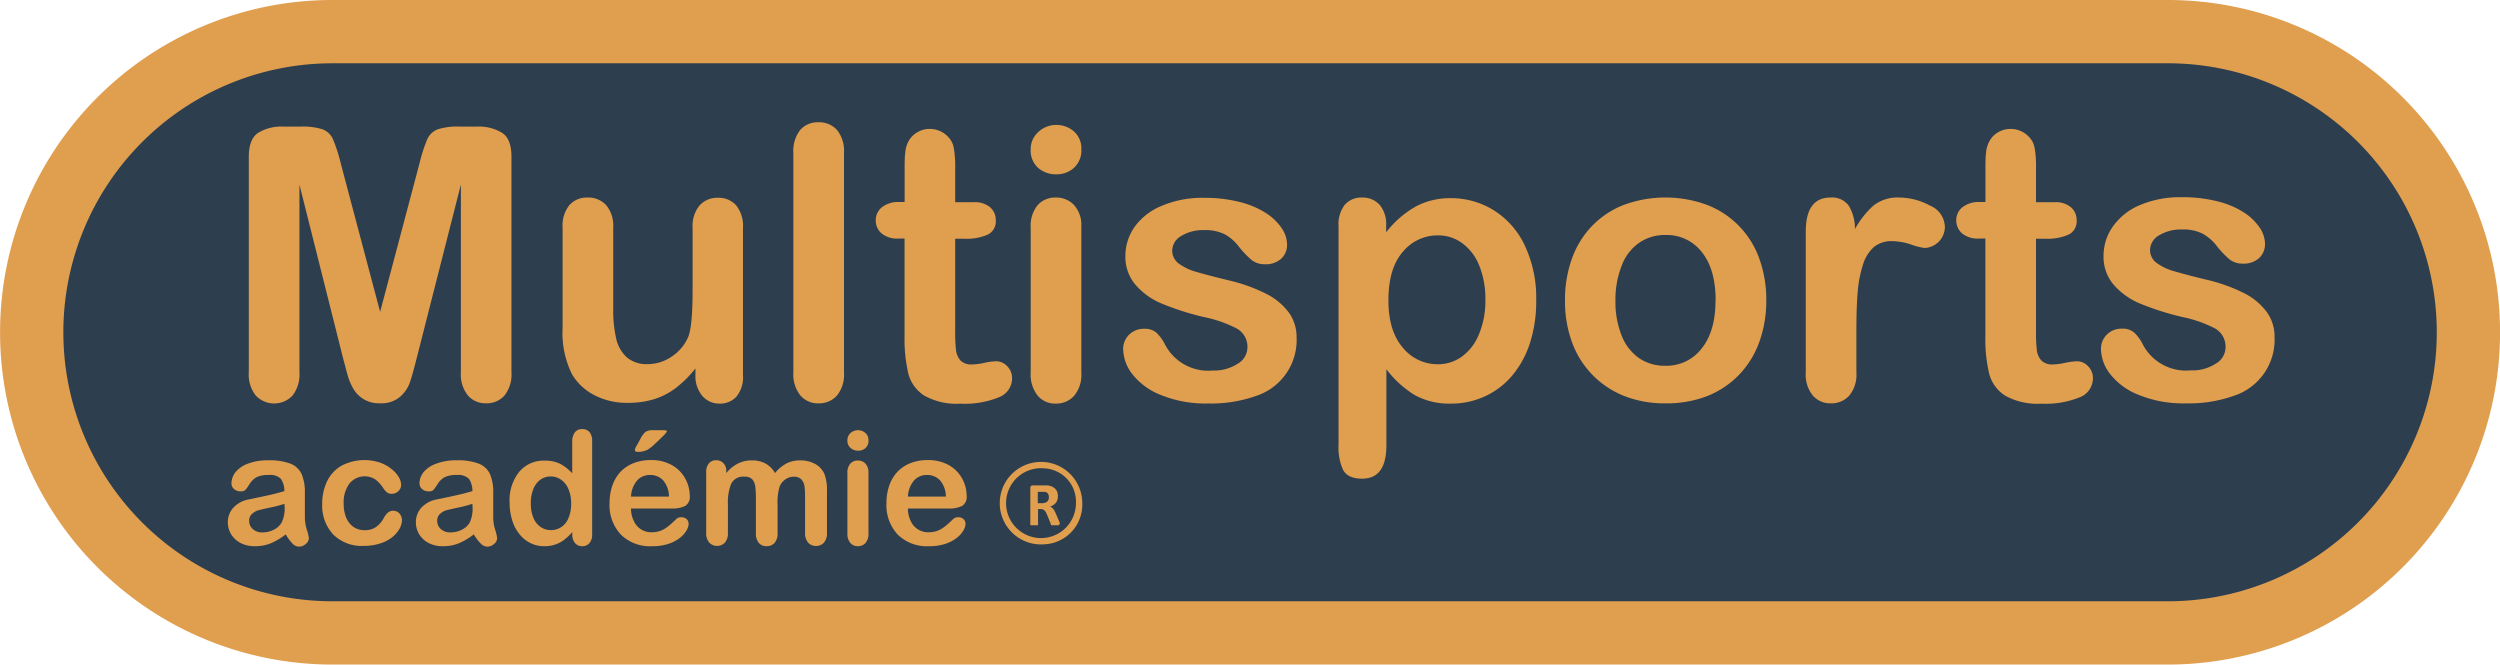 <svg id="Calque_1" data-name="Calque 1" xmlns="http://www.w3.org/2000/svg" viewBox="0 0 395 105"><g id="Tracé_3" data-name="Tracé 3"><path d="M442,468.46H152a47.5,47.5,0,1,1,0-95H442a47.5,47.5,0,1,1,0,95Z" transform="translate(-99.49 -368.46)" style="fill:#2d3e4e"/><path d="M152,378.46a42.5,42.5,0,0,0,0,85H442a42.5,42.5,0,0,0,0-85H152m0-10H442a52.5,52.5,0,0,1,0,105H152a52.5,52.5,0,0,1,0-105Z" transform="translate(-99.49 -368.46)" style="fill:#e09e4f"/></g><g id="Multisports" style="isolation:isolate"><g style="isolation:isolate"><path d="M153.68,425l-6.88-27.37v29.65a5.4,5.4,0,0,1-1.1,3.69,4,4,0,0,1-5.79,0,5.36,5.36,0,0,1-1.11-3.71v-34c0-1.88.49-3.14,1.46-3.8a7.08,7.08,0,0,1,4-1h2.69a10.34,10.34,0,0,1,3.53.44,2.93,2.93,0,0,1,1.63,1.58,24.72,24.72,0,0,1,1.2,3.72l6.24,23.53,6.24-23.53a24.72,24.72,0,0,1,1.2-3.72,3,3,0,0,1,1.63-1.58,10.34,10.34,0,0,1,3.53-.44h2.69a7.08,7.08,0,0,1,4,1c1,.66,1.46,1.92,1.46,3.8v34a5.35,5.35,0,0,1-1.1,3.69,3.74,3.74,0,0,1-2.94,1.23,3.66,3.66,0,0,1-2.84-1.23,5.35,5.35,0,0,1-1.11-3.69V397.62L165.34,425c-.45,1.77-.81,3.08-1.1,3.91a5.34,5.34,0,0,1-1.57,2.27,4.57,4.57,0,0,1-3.16,1,4.64,4.64,0,0,1-4.22-2.34,9.38,9.38,0,0,1-.92-2.27C154.14,426.75,153.92,425.88,153.68,425Z" transform="translate(-99.49 -368.46)" style="fill:#e09e4f"/><path d="M209.37,427.68v-1a17.7,17.7,0,0,1-3,3,11.19,11.19,0,0,1-3.46,1.83,14,14,0,0,1-4.28.6,11.1,11.1,0,0,1-5.2-1.2,8.76,8.76,0,0,1-3.56-3.31,14.71,14.71,0,0,1-1.49-7.32V404.45a5.19,5.19,0,0,1,1.08-3.59,3.7,3.7,0,0,1,2.87-1.19,3.81,3.81,0,0,1,2.93,1.2,5.07,5.07,0,0,1,1.12,3.58v12.8a19.89,19.89,0,0,0,.46,4.67,5.66,5.66,0,0,0,1.69,3,4.78,4.78,0,0,0,3.3,1.07,6.7,6.7,0,0,0,3.8-1.2,7,7,0,0,0,2.61-3.13q.68-1.71.68-7.45v-9.72a5.12,5.12,0,0,1,1.11-3.58,3.77,3.77,0,0,1,2.9-1.2,3.7,3.7,0,0,1,2.87,1.19,5.19,5.19,0,0,1,1.08,3.59v23.17a4.91,4.91,0,0,1-1,3.43,3.45,3.45,0,0,1-2.68,1.14,3.5,3.5,0,0,1-2.71-1.18A4.83,4.83,0,0,1,209.37,427.68Z" transform="translate(-99.49 -368.46)" style="fill:#e09e4f"/><path d="M224.84,427.33V392.64a5.41,5.41,0,0,1,1.07-3.63,3.64,3.64,0,0,1,2.89-1.23,3.78,3.78,0,0,1,2.93,1.21,5.26,5.26,0,0,1,1.11,3.65v34.69a5.21,5.21,0,0,1-1.13,3.65,3.78,3.78,0,0,1-2.91,1.21,3.62,3.62,0,0,1-2.86-1.26A5.33,5.33,0,0,1,224.84,427.33Z" transform="translate(-99.49 -368.46)" style="fill:#e09e4f"/><path d="M241.54,400.38h.88v-4.81c0-1.29,0-2.3.1-3a4.56,4.56,0,0,1,.57-1.89,3.67,3.67,0,0,1,1.35-1.33,3.77,3.77,0,0,1,2-.52,3.92,3.92,0,0,1,2.75,1.15,3.33,3.33,0,0,1,1,1.86,16.55,16.55,0,0,1,.22,3.12v5.45h2.93a3.72,3.72,0,0,1,2.59.8,2.65,2.65,0,0,1,.89,2.07,2.3,2.3,0,0,1-1.27,2.25,8.25,8.25,0,0,1-3.65.65h-1.49v14.7a23.54,23.54,0,0,0,.13,2.89,3,3,0,0,0,.7,1.64,2.4,2.4,0,0,0,1.86.63,9.68,9.68,0,0,0,1.91-.25,10.37,10.37,0,0,1,1.87-.25,2.41,2.41,0,0,1,1.75.78,2.64,2.64,0,0,1,.77,1.92,3.21,3.21,0,0,1-2.11,3,14.27,14.27,0,0,1-6.06,1,10.44,10.44,0,0,1-5.68-1.26,5.85,5.85,0,0,1-2.54-3.48,23.73,23.73,0,0,1-.6-5.95V406.15h-1a3.83,3.83,0,0,1-2.64-.82,2.67,2.67,0,0,1-.91-2.08,2.61,2.61,0,0,1,1-2.07A4.18,4.18,0,0,1,241.54,400.38Z" transform="translate(-99.49 -368.46)" style="fill:#e09e4f"/><path d="M266.39,396a4.23,4.23,0,0,1-2.86-1,3.64,3.64,0,0,1-1.19-2.9,3.6,3.6,0,0,1,1.22-2.8,4.09,4.09,0,0,1,2.83-1.1,4.16,4.16,0,0,1,2.75,1,3.55,3.55,0,0,1,1.2,2.9,3.64,3.64,0,0,1-1.17,2.88A4,4,0,0,1,266.39,396Zm3.95,8.26v23.12A5.16,5.16,0,0,1,269.2,431a3.79,3.79,0,0,1-2.9,1.23,3.62,3.62,0,0,1-2.86-1.26,5.33,5.33,0,0,1-1.1-3.6V404.45a5.16,5.16,0,0,1,1.1-3.58,3.7,3.7,0,0,1,2.86-1.2,3.83,3.83,0,0,1,2.9,1.2A4.67,4.67,0,0,1,270.34,404.21Z" transform="translate(-99.49 -368.46)" style="fill:#e09e4f"/><path d="M304.35,421.73A9.29,9.29,0,0,1,298,431a21.34,21.34,0,0,1-7.66,1.21,18.65,18.65,0,0,1-7.38-1.32,10.62,10.62,0,0,1-4.54-3.29,6.63,6.63,0,0,1-1.47-4,3.11,3.11,0,0,1,.94-2.26,3.24,3.24,0,0,1,2.37-.93,2.79,2.79,0,0,1,1.94.61,6.77,6.77,0,0,1,1.29,1.73,7.69,7.69,0,0,0,7.61,4.25,6.76,6.76,0,0,0,3.94-1.07,3,3,0,0,0,1.54-2.45,3.3,3.3,0,0,0-1.6-3.07,19.55,19.55,0,0,0-5.25-1.85,43.39,43.39,0,0,1-6.73-2.15,11.1,11.1,0,0,1-4.14-3,6.79,6.79,0,0,1-1.56-4.54,8,8,0,0,1,1.44-4.54A9.85,9.85,0,0,1,283,401a16.24,16.24,0,0,1,6.76-1.28,22.15,22.15,0,0,1,5.58.65,13.81,13.81,0,0,1,4.13,1.73,8.57,8.57,0,0,1,2.52,2.4,4.75,4.75,0,0,1,.86,2.58,3,3,0,0,1-.92,2.25,3.64,3.64,0,0,1-2.62.88,3.23,3.23,0,0,1-2.1-.7,14.48,14.48,0,0,1-2-2.11,7.19,7.19,0,0,0-2.13-1.88,6.74,6.74,0,0,0-3.34-.7,6.6,6.6,0,0,0-3.61.92,2.72,2.72,0,0,0-1.43,2.3,2.5,2.5,0,0,0,1.05,2.07,8.64,8.64,0,0,0,2.84,1.33c1.19.35,2.84.78,4.93,1.29a26.37,26.37,0,0,1,6.07,2.17,10.08,10.08,0,0,1,3.58,3A6.59,6.59,0,0,1,304.35,421.73Z" transform="translate(-99.49 -368.46)" style="fill:#e09e4f"/><path d="M318.5,404.16v1a15.81,15.81,0,0,1,4.69-4.08,11.47,11.47,0,0,1,5.51-1.31,12.77,12.77,0,0,1,6.8,1.91,13.09,13.09,0,0,1,4.9,5.56,19.31,19.31,0,0,1,1.81,8.67,21.3,21.3,0,0,1-1,6.79,15.27,15.27,0,0,1-2.86,5.18,12.38,12.38,0,0,1-4.29,3.22,12.58,12.58,0,0,1-5.32,1.13,11.26,11.26,0,0,1-5.76-1.37,16.58,16.58,0,0,1-4.44-4.05v12c0,3.52-1.27,5.28-3.83,5.28-1.51,0-2.5-.46-3-1.36a8.59,8.59,0,0,1-.73-4V404.21a5,5,0,0,1,1-3.41,3.47,3.47,0,0,1,2.73-1.13,3.62,3.62,0,0,1,2.77,1.16A4.74,4.74,0,0,1,318.5,404.16Zm15.68,11.63a13.78,13.78,0,0,0-1-5.44,8,8,0,0,0-2.68-3.48,6.35,6.35,0,0,0-3.79-1.22,7.1,7.1,0,0,0-5.58,2.61c-1.52,1.74-2.27,4.29-2.27,7.67,0,3.19.75,5.66,2.25,7.43a7.06,7.06,0,0,0,5.6,2.65,6.43,6.43,0,0,0,3.69-1.16,8,8,0,0,0,2.72-3.47A13.64,13.64,0,0,0,334.18,415.79Z" transform="translate(-99.49 -368.46)" style="fill:#e09e4f"/><path d="M378.56,415.93a18.91,18.91,0,0,1-1.11,6.59,14.59,14.59,0,0,1-3.22,5.19,14.36,14.36,0,0,1-5,3.33,17.83,17.83,0,0,1-6.59,1.15,17.36,17.36,0,0,1-6.54-1.17,14.38,14.38,0,0,1-8.24-8.51,18.69,18.69,0,0,1-1.1-6.58,19.13,19.13,0,0,1,1.11-6.65,14.47,14.47,0,0,1,3.19-5.15,14.07,14.07,0,0,1,5-3.3,19.08,19.08,0,0,1,13.13,0,14.13,14.13,0,0,1,8.27,8.5A18.79,18.79,0,0,1,378.56,415.93Zm-8,0q0-4.89-2.16-7.61a7,7,0,0,0-5.78-2.73,7.15,7.15,0,0,0-4.13,1.22,7.65,7.65,0,0,0-2.76,3.59,14.65,14.65,0,0,0-1,5.53,14.39,14.39,0,0,0,.95,5.48,7.84,7.84,0,0,0,2.72,3.59,7.1,7.1,0,0,0,4.18,1.25,7,7,0,0,0,5.78-2.74C369.82,421.68,370.54,419.16,370.54,415.93Z" transform="translate(-99.49 -368.46)" style="fill:#e09e4f"/><path d="M392.8,420.65v6.68a5.17,5.17,0,0,1-1.14,3.65,3.8,3.8,0,0,1-2.9,1.21,3.66,3.66,0,0,1-2.84-1.23,5.21,5.21,0,0,1-1.12-3.63V405.06q0-5.38,3.9-5.39a3.24,3.24,0,0,1,2.87,1.26,6.92,6.92,0,0,1,1,3.72,14.18,14.18,0,0,1,2.94-3.72,6.09,6.09,0,0,1,4-1.26,10.29,10.29,0,0,1,4.89,1.26,3.76,3.76,0,0,1,2.38,3.34,3.35,3.35,0,0,1-3.2,3.37,10.07,10.07,0,0,1-2.12-.54,9.92,9.92,0,0,0-3-.54,4.4,4.4,0,0,0-2.88.92,6,6,0,0,0-1.72,2.74,18.77,18.77,0,0,0-.85,4.32Q392.8,417,392.8,420.65Z" transform="translate(-99.49 -368.46)" style="fill:#e09e4f"/><path d="M412.31,400.38h.88v-4.81c0-1.29,0-2.3.1-3a4.42,4.42,0,0,1,.58-1.89,3.56,3.56,0,0,1,1.34-1.33,3.77,3.77,0,0,1,2-.52,3.92,3.92,0,0,1,2.75,1.15,3.33,3.33,0,0,1,1,1.86,16.55,16.55,0,0,1,.22,3.12v5.45h2.93a3.72,3.72,0,0,1,2.59.8,2.66,2.66,0,0,1,.9,2.07,2.31,2.31,0,0,1-1.28,2.25,8.25,8.25,0,0,1-3.65.65h-1.49v14.7a23.54,23.54,0,0,0,.13,2.89,2.91,2.91,0,0,0,.71,1.64,2.4,2.4,0,0,0,1.86.63,9.69,9.69,0,0,0,1.9-.25,10.46,10.46,0,0,1,1.88-.25,2.41,2.41,0,0,1,1.74.78,2.6,2.6,0,0,1,.77,1.92,3.22,3.22,0,0,1-2.1,3,14.35,14.35,0,0,1-6.07,1,10.46,10.46,0,0,1-5.68-1.26,5.85,5.85,0,0,1-2.54-3.48,23.73,23.73,0,0,1-.6-5.95V406.15h-1.05a3.86,3.86,0,0,1-2.64-.82,2.7,2.7,0,0,1-.91-2.08,2.61,2.61,0,0,1,1-2.07A4.18,4.18,0,0,1,412.31,400.38Z" transform="translate(-99.49 -368.46)" style="fill:#e09e4f"/><path d="M458.87,421.73a9.31,9.31,0,0,1-6.38,9.25,21.34,21.34,0,0,1-7.66,1.21,18.65,18.65,0,0,1-7.38-1.32,10.68,10.68,0,0,1-4.54-3.29,6.63,6.63,0,0,1-1.47-4,3.11,3.11,0,0,1,.94-2.26,3.24,3.24,0,0,1,2.37-.93,2.79,2.79,0,0,1,1.94.61,6.77,6.77,0,0,1,1.29,1.73,7.69,7.69,0,0,0,7.61,4.25,6.8,6.8,0,0,0,4-1.07,3,3,0,0,0,1.53-2.45,3.31,3.31,0,0,0-1.59-3.07,19.78,19.78,0,0,0-5.26-1.85,43.39,43.39,0,0,1-6.73-2.15,11.18,11.18,0,0,1-4.14-3,6.78,6.78,0,0,1-1.55-4.54,8,8,0,0,1,1.43-4.54,9.85,9.85,0,0,1,4.23-3.41,16.24,16.24,0,0,1,6.76-1.28,22.15,22.15,0,0,1,5.58.65,13.7,13.7,0,0,1,4.13,1.73,8.57,8.57,0,0,1,2.52,2.4,4.67,4.67,0,0,1,.86,2.58,3,3,0,0,1-.92,2.25,3.63,3.63,0,0,1-2.62.88,3.23,3.23,0,0,1-2.1-.7,14,14,0,0,1-2-2.11,7.35,7.35,0,0,0-2.14-1.88,6.74,6.74,0,0,0-3.34-.7,6.6,6.6,0,0,0-3.61.92,2.72,2.72,0,0,0-1.43,2.3,2.5,2.5,0,0,0,1.05,2.07,8.7,8.7,0,0,0,2.85,1.33q1.79.53,4.92,1.29a26.64,26.64,0,0,1,6.08,2.17,10.13,10.13,0,0,1,3.57,3A6.6,6.6,0,0,1,458.87,421.73Z" transform="translate(-99.49 -368.46)" style="fill:#e09e4f"/></g></g><g id="académie" style="isolation:isolate"><g style="isolation:isolate"><path d="M144.64,452.89a10.55,10.55,0,0,1-2.34,1.4,6.46,6.46,0,0,1-2.54.47,4.78,4.78,0,0,1-2.25-.5,3.8,3.8,0,0,1-1.49-1.37,3.6,3.6,0,0,1-.53-1.89,3.37,3.37,0,0,1,.87-2.33,4.35,4.35,0,0,1,2.38-1.29l1.57-.33c.84-.17,1.56-.33,2.16-.47s1.25-.32,1.95-.52a3.39,3.39,0,0,0-.54-1.93,2.36,2.36,0,0,0-1.94-.62,4.11,4.11,0,0,0-1.91.35,3,3,0,0,0-1.1,1.07,11.3,11.3,0,0,1-.65.93,1.06,1.06,0,0,1-.81.23,1.42,1.42,0,0,1-1-.36,1.19,1.19,0,0,1-.41-.93,2.88,2.88,0,0,1,.62-1.71,4.57,4.57,0,0,1,1.94-1.36,8.74,8.74,0,0,1,3.29-.54,9.2,9.2,0,0,1,3.45.52,3.23,3.23,0,0,1,1.78,1.64,7.28,7.28,0,0,1,.52,3c0,.78,0,1.44,0,2s0,1.15,0,1.82a7,7,0,0,0,.31,2,6.19,6.19,0,0,1,.32,1.31,1.24,1.24,0,0,1-.49.93,1.6,1.6,0,0,1-1.09.42,1.47,1.47,0,0,1-1-.48A6.65,6.65,0,0,1,144.64,452.89Zm-.22-4.83a16.81,16.81,0,0,1-2.13.57c-.94.2-1.58.35-1.94.44a2.55,2.55,0,0,0-1,.55,1.39,1.39,0,0,0-.49,1.14,1.69,1.69,0,0,0,.57,1.29,2.13,2.13,0,0,0,1.5.53,3.92,3.92,0,0,0,1.83-.43A2.9,2.9,0,0,0,144,451a5.07,5.07,0,0,0,.46-2.49Z" transform="translate(-99.49 -368.46)" style="fill:#e09e4f"/><path d="M163,450.64a2.86,2.86,0,0,1-.37,1.33,4.66,4.66,0,0,1-1.14,1.35,5.84,5.84,0,0,1-1.92,1,8.13,8.13,0,0,1-2.61.39,6.37,6.37,0,0,1-4.82-1.8,6.65,6.65,0,0,1-1.74-4.83,8.07,8.07,0,0,1,.79-3.62,5.71,5.71,0,0,1,2.3-2.44,7.79,7.79,0,0,1,6-.48,6.12,6.12,0,0,1,1.83,1,4.51,4.51,0,0,1,1.15,1.27,2.47,2.47,0,0,1,.4,1.26,1.34,1.34,0,0,1-.45,1,1.49,1.49,0,0,1-1.08.41,1.13,1.13,0,0,1-.69-.21,3.13,3.13,0,0,1-.61-.69,5.14,5.14,0,0,0-1.28-1.39,3.11,3.11,0,0,0-4.07.69,5,5,0,0,0-.9,3.15,5.89,5.89,0,0,0,.23,1.73,3.83,3.83,0,0,0,.67,1.34,2.9,2.9,0,0,0,1.06.85,3.26,3.26,0,0,0,1.37.28,3,3,0,0,0,1.71-.46,4,4,0,0,0,1.27-1.42,3.31,3.31,0,0,1,.66-.88,1.23,1.23,0,0,1,.86-.31,1.29,1.29,0,0,1,1,.46A1.53,1.53,0,0,1,163,450.64Z" transform="translate(-99.49 -368.46)" style="fill:#e09e4f"/><path d="M174.35,452.89a10.55,10.55,0,0,1-2.34,1.4,6.41,6.41,0,0,1-2.53.47,4.8,4.8,0,0,1-2.26-.5,3.8,3.8,0,0,1-1.49-1.37,3.6,3.6,0,0,1-.53-1.89,3.37,3.37,0,0,1,.87-2.33,4.35,4.35,0,0,1,2.38-1.29l1.58-.33c.83-.17,1.55-.33,2.15-.47s1.25-.32,1.95-.52a3.47,3.47,0,0,0-.53-1.93,2.4,2.4,0,0,0-1.95-.62,4.14,4.14,0,0,0-1.91.35,3.11,3.11,0,0,0-1.1,1.07,11.3,11.3,0,0,1-.65.93,1,1,0,0,1-.81.23,1.42,1.42,0,0,1-1-.36,1.19,1.19,0,0,1-.41-.93,2.88,2.88,0,0,1,.62-1.71,4.54,4.54,0,0,1,2-1.36,8.69,8.69,0,0,1,3.28-.54,9.17,9.17,0,0,1,3.45.52,3.23,3.23,0,0,1,1.78,1.64,7.11,7.11,0,0,1,.52,3c0,.78,0,1.44,0,2s0,1.15,0,1.82a6.61,6.61,0,0,0,.31,2,6.61,6.61,0,0,1,.31,1.31,1.21,1.21,0,0,1-.49.93,1.6,1.6,0,0,1-1.09.42,1.47,1.47,0,0,1-1-.48A7,7,0,0,1,174.35,452.89Zm-.22-4.83a16.81,16.81,0,0,1-2.13.57c-.93.2-1.58.35-1.94.44a2.55,2.55,0,0,0-1,.55,1.39,1.39,0,0,0-.49,1.14,1.69,1.69,0,0,0,.57,1.29,2.15,2.15,0,0,0,1.5.53,3.92,3.92,0,0,0,1.83-.43,2.87,2.87,0,0,0,1.23-1.12,5.09,5.09,0,0,0,.45-2.49Z" transform="translate(-99.49 -368.46)" style="fill:#e09e4f"/><path d="M189.91,452.86v-.33a8.86,8.86,0,0,1-1.32,1.25,4.91,4.91,0,0,1-1.42.73,5.22,5.22,0,0,1-1.67.25,4.87,4.87,0,0,1-2.21-.5,5.09,5.09,0,0,1-1.76-1.45,6.33,6.33,0,0,1-1.13-2.21,9.26,9.26,0,0,1-.39-2.74,7.13,7.13,0,0,1,1.53-4.87,5,5,0,0,1,4-1.75,5.4,5.4,0,0,1,2.43.49,6.89,6.89,0,0,1,1.93,1.52v-4.92a2.51,2.51,0,0,1,.41-1.55,1.39,1.39,0,0,1,1.17-.52,1.44,1.44,0,0,1,1.16.48,2.17,2.17,0,0,1,.41,1.42v14.7a2.06,2.06,0,0,1-.44,1.43,1.45,1.45,0,0,1-1.13.47,1.43,1.43,0,0,1-1.13-.49A2,2,0,0,1,189.91,452.86ZM183.36,448a5.66,5.66,0,0,0,.42,2.3,3.17,3.17,0,0,0,1.15,1.44,2.86,2.86,0,0,0,1.6.48,2.93,2.93,0,0,0,1.61-.46,3.07,3.07,0,0,0,1.15-1.4,5.65,5.65,0,0,0,.44-2.36,5.5,5.5,0,0,0-.44-2.29,3.34,3.34,0,0,0-1.17-1.47,2.84,2.84,0,0,0-1.61-.5,2.77,2.77,0,0,0-1.64.51,3.44,3.44,0,0,0-1.12,1.49A6,6,0,0,0,183.36,448Z" transform="translate(-99.49 -368.46)" style="fill:#e09e4f"/><path d="M205.71,448.81h-6.52a4.4,4.4,0,0,0,.46,2,3,3,0,0,0,2.81,1.75,4.11,4.11,0,0,0,1.09-.14,3.76,3.76,0,0,0,1-.44,8.07,8.07,0,0,0,.86-.65c.26-.22.59-.53,1-.92a1.06,1.06,0,0,1,.73-.22,1.19,1.19,0,0,1,.83.28,1,1,0,0,1,.32.79,2.15,2.15,0,0,1-.36,1.06,4.19,4.19,0,0,1-1.06,1.16,6.08,6.08,0,0,1-1.8.92,7.85,7.85,0,0,1-2.48.36,6.59,6.59,0,0,1-5-1.83,6.8,6.8,0,0,1-1.79-5,8.33,8.33,0,0,1,.44-2.74,6.09,6.09,0,0,1,1.28-2.17,5.81,5.81,0,0,1,2.08-1.39,7.45,7.45,0,0,1,2.73-.48,6.61,6.61,0,0,1,3.36.82,5.43,5.43,0,0,1,2.09,2.14,5.61,5.61,0,0,1,.69,2.66,1.67,1.67,0,0,1-.72,1.63A4.58,4.58,0,0,1,205.71,448.81Zm-6.52-1.89h6a4.05,4.05,0,0,0-.92-2.56,2.75,2.75,0,0,0-2.11-.85,2.67,2.67,0,0,0-2,.86A4.26,4.26,0,0,0,199.19,446.92Zm3.42-10.49h1.64q.63,0,.63.18a3.51,3.51,0,0,1-.69.8c-.45.46-.91.9-1.38,1.33a5.75,5.75,0,0,1-1,.77,3.3,3.3,0,0,1-1.49.35c-.35,0-.52-.1-.52-.3a1.78,1.78,0,0,1,.31-.73l.55-1a3.67,3.67,0,0,1,.83-1.14A2,2,0,0,1,202.61,436.43Z" transform="translate(-99.49 -368.46)" style="fill:#e09e4f"/><path d="M222.35,448.23v4.44a2.25,2.25,0,0,1-.48,1.57,1.62,1.62,0,0,1-1.26.52,1.59,1.59,0,0,1-1.23-.52,2.3,2.3,0,0,1-.46-1.57v-5.31a16.37,16.37,0,0,0-.09-2,2.17,2.17,0,0,0-.46-1.14,1.5,1.5,0,0,0-1.2-.44,2.13,2.13,0,0,0-2.16,1.12,8,8,0,0,0-.51,3.22v4.51a2.29,2.29,0,0,1-.47,1.56,1.72,1.72,0,0,1-2.48,0,2.24,2.24,0,0,1-.48-1.56v-9.54a2.09,2.09,0,0,1,.43-1.43,1.47,1.47,0,0,1,1.14-.48,1.54,1.54,0,0,1,1.14.45,1.71,1.71,0,0,1,.46,1.27v.31a5.75,5.75,0,0,1,1.86-1.52,4.8,4.8,0,0,1,2.19-.49,4.42,4.42,0,0,1,2.16.5,3.86,3.86,0,0,1,1.49,1.51,5.87,5.87,0,0,1,1.81-1.52,4.59,4.59,0,0,1,2.14-.49,4.83,4.83,0,0,1,2.35.54,3.39,3.39,0,0,1,1.48,1.54,7.11,7.11,0,0,1,.43,2.84v6.51a2.25,2.25,0,0,1-.48,1.57,1.62,1.62,0,0,1-1.26.52,1.6,1.6,0,0,1-1.24-.53,2.24,2.24,0,0,1-.48-1.56v-5.61a13.09,13.09,0,0,0-.09-1.72,2.06,2.06,0,0,0-.49-1.09,1.6,1.6,0,0,0-1.23-.43,2.27,2.27,0,0,0-1.25.39,2.68,2.68,0,0,0-.92,1.05A8.43,8.43,0,0,0,222.35,448.23Z" transform="translate(-99.49 -368.46)" style="fill:#e09e4f"/><path d="M235.07,439.67a1.76,1.76,0,0,1-1.19-.43,1.49,1.49,0,0,1-.5-1.21,1.52,1.52,0,0,1,.51-1.17,1.78,1.78,0,0,1,2.32,0,1.47,1.47,0,0,1,.5,1.21,1.51,1.51,0,0,1-.49,1.2A1.67,1.67,0,0,1,235.07,439.67Zm1.64,3.44v9.63a2.17,2.17,0,0,1-.47,1.51,1.59,1.59,0,0,1-1.21.51,1.49,1.49,0,0,1-1.19-.52,2.19,2.19,0,0,1-.46-1.5v-9.53a2.11,2.11,0,0,1,.46-1.49,1.51,1.51,0,0,1,1.19-.5,1.58,1.58,0,0,1,1.21.5A2,2,0,0,1,236.71,443.11Z" transform="translate(-99.49 -368.46)" style="fill:#e09e4f"/><path d="M249.46,448.81h-6.52a4.4,4.4,0,0,0,.46,2,3,3,0,0,0,2.81,1.75,4.11,4.11,0,0,0,1.09-.14,3.76,3.76,0,0,0,1-.44,8.07,8.07,0,0,0,.86-.65c.26-.22.59-.53,1-.92a1.06,1.06,0,0,1,.73-.22,1.19,1.19,0,0,1,.83.28,1,1,0,0,1,.32.79,2.15,2.15,0,0,1-.36,1.06,4.19,4.19,0,0,1-1.06,1.16,6.08,6.08,0,0,1-1.8.92,7.85,7.85,0,0,1-2.48.36,6.59,6.59,0,0,1-5-1.83,6.8,6.8,0,0,1-1.79-5,8.33,8.33,0,0,1,.44-2.74,6.09,6.09,0,0,1,1.28-2.17,5.81,5.81,0,0,1,2.08-1.39,7.45,7.45,0,0,1,2.73-.48,6.61,6.61,0,0,1,3.36.82,5.43,5.43,0,0,1,2.09,2.14,5.61,5.61,0,0,1,.69,2.66,1.67,1.67,0,0,1-.72,1.63A4.58,4.58,0,0,1,249.46,448.81Zm-6.52-1.89h6a4.05,4.05,0,0,0-.92-2.56,2.75,2.75,0,0,0-2.11-.85,2.67,2.67,0,0,0-2,.86A4.26,4.26,0,0,0,242.94,446.92Z" transform="translate(-99.49 -368.46)" style="fill:#e09e4f"/></g></g><g id="R" style="isolation:isolate"><g style="isolation:isolate"><path d="M266.87,451.29a.15.15,0,0,1-.12.16l-.21,0h-.71l-.2,0a.26.26,0,0,1-.1-.07.23.23,0,0,1,0-.1l-.57-1.41c-.07-.16-.14-.3-.2-.42a1.3,1.3,0,0,0-.22-.31.83.83,0,0,0-.27-.19,1.06,1.06,0,0,0-.37-.06h-.4v2.4a.12.12,0,0,1,0,.09.2.2,0,0,1-.1.07l-.2,0-.31,0-.31,0-.2,0a.2.2,0,0,1-.1-.07.12.12,0,0,1,0-.09v-5.73a.39.39,0,0,1,.11-.31.36.36,0,0,1,.27-.1h2.05l.29,0a2.5,2.5,0,0,1,.69.18,1.54,1.54,0,0,1,.51.35,1.32,1.32,0,0,1,.33.5,1.92,1.92,0,0,1,.11.67,2,2,0,0,1-.08.57,1.31,1.31,0,0,1-.24.47,1.45,1.45,0,0,1-.38.36,2.14,2.14,0,0,1-.53.24,1.24,1.24,0,0,1,.27.17,1.7,1.7,0,0,1,.24.23,2.49,2.49,0,0,1,.2.32,3,3,0,0,1,.19.4l.54,1.25a2.76,2.76,0,0,1,.09.27A.45.45,0,0,1,266.87,451.29ZM265.21,447a.89.89,0,0,0-.14-.53.78.78,0,0,0-.46-.3l-.23,0-.34,0h-.58v1.8h.66a1.73,1.73,0,0,0,.48-.07.94.94,0,0,0,.34-.19.69.69,0,0,0,.2-.28A.9.9,0,0,0,265.21,447Z" transform="translate(-99.49 -368.46)" style="fill:#e09e4f"/></g></g><g id="Ellipse_2" data-name="Ellipse 2"><ellipse cx="165" cy="79.5" rx="6" ry="6.5" style="fill:none"/><path d="M264.49,454.46a6.52,6.52,0,1,1,6-6.5A6.27,6.27,0,0,1,264.49,454.46Zm0-12a5.52,5.52,0,1,0,5,5.5A5.27,5.27,0,0,0,264.49,442.46Z" transform="translate(-99.49 -368.46)" style="fill:#e09e4f"/></g></svg>